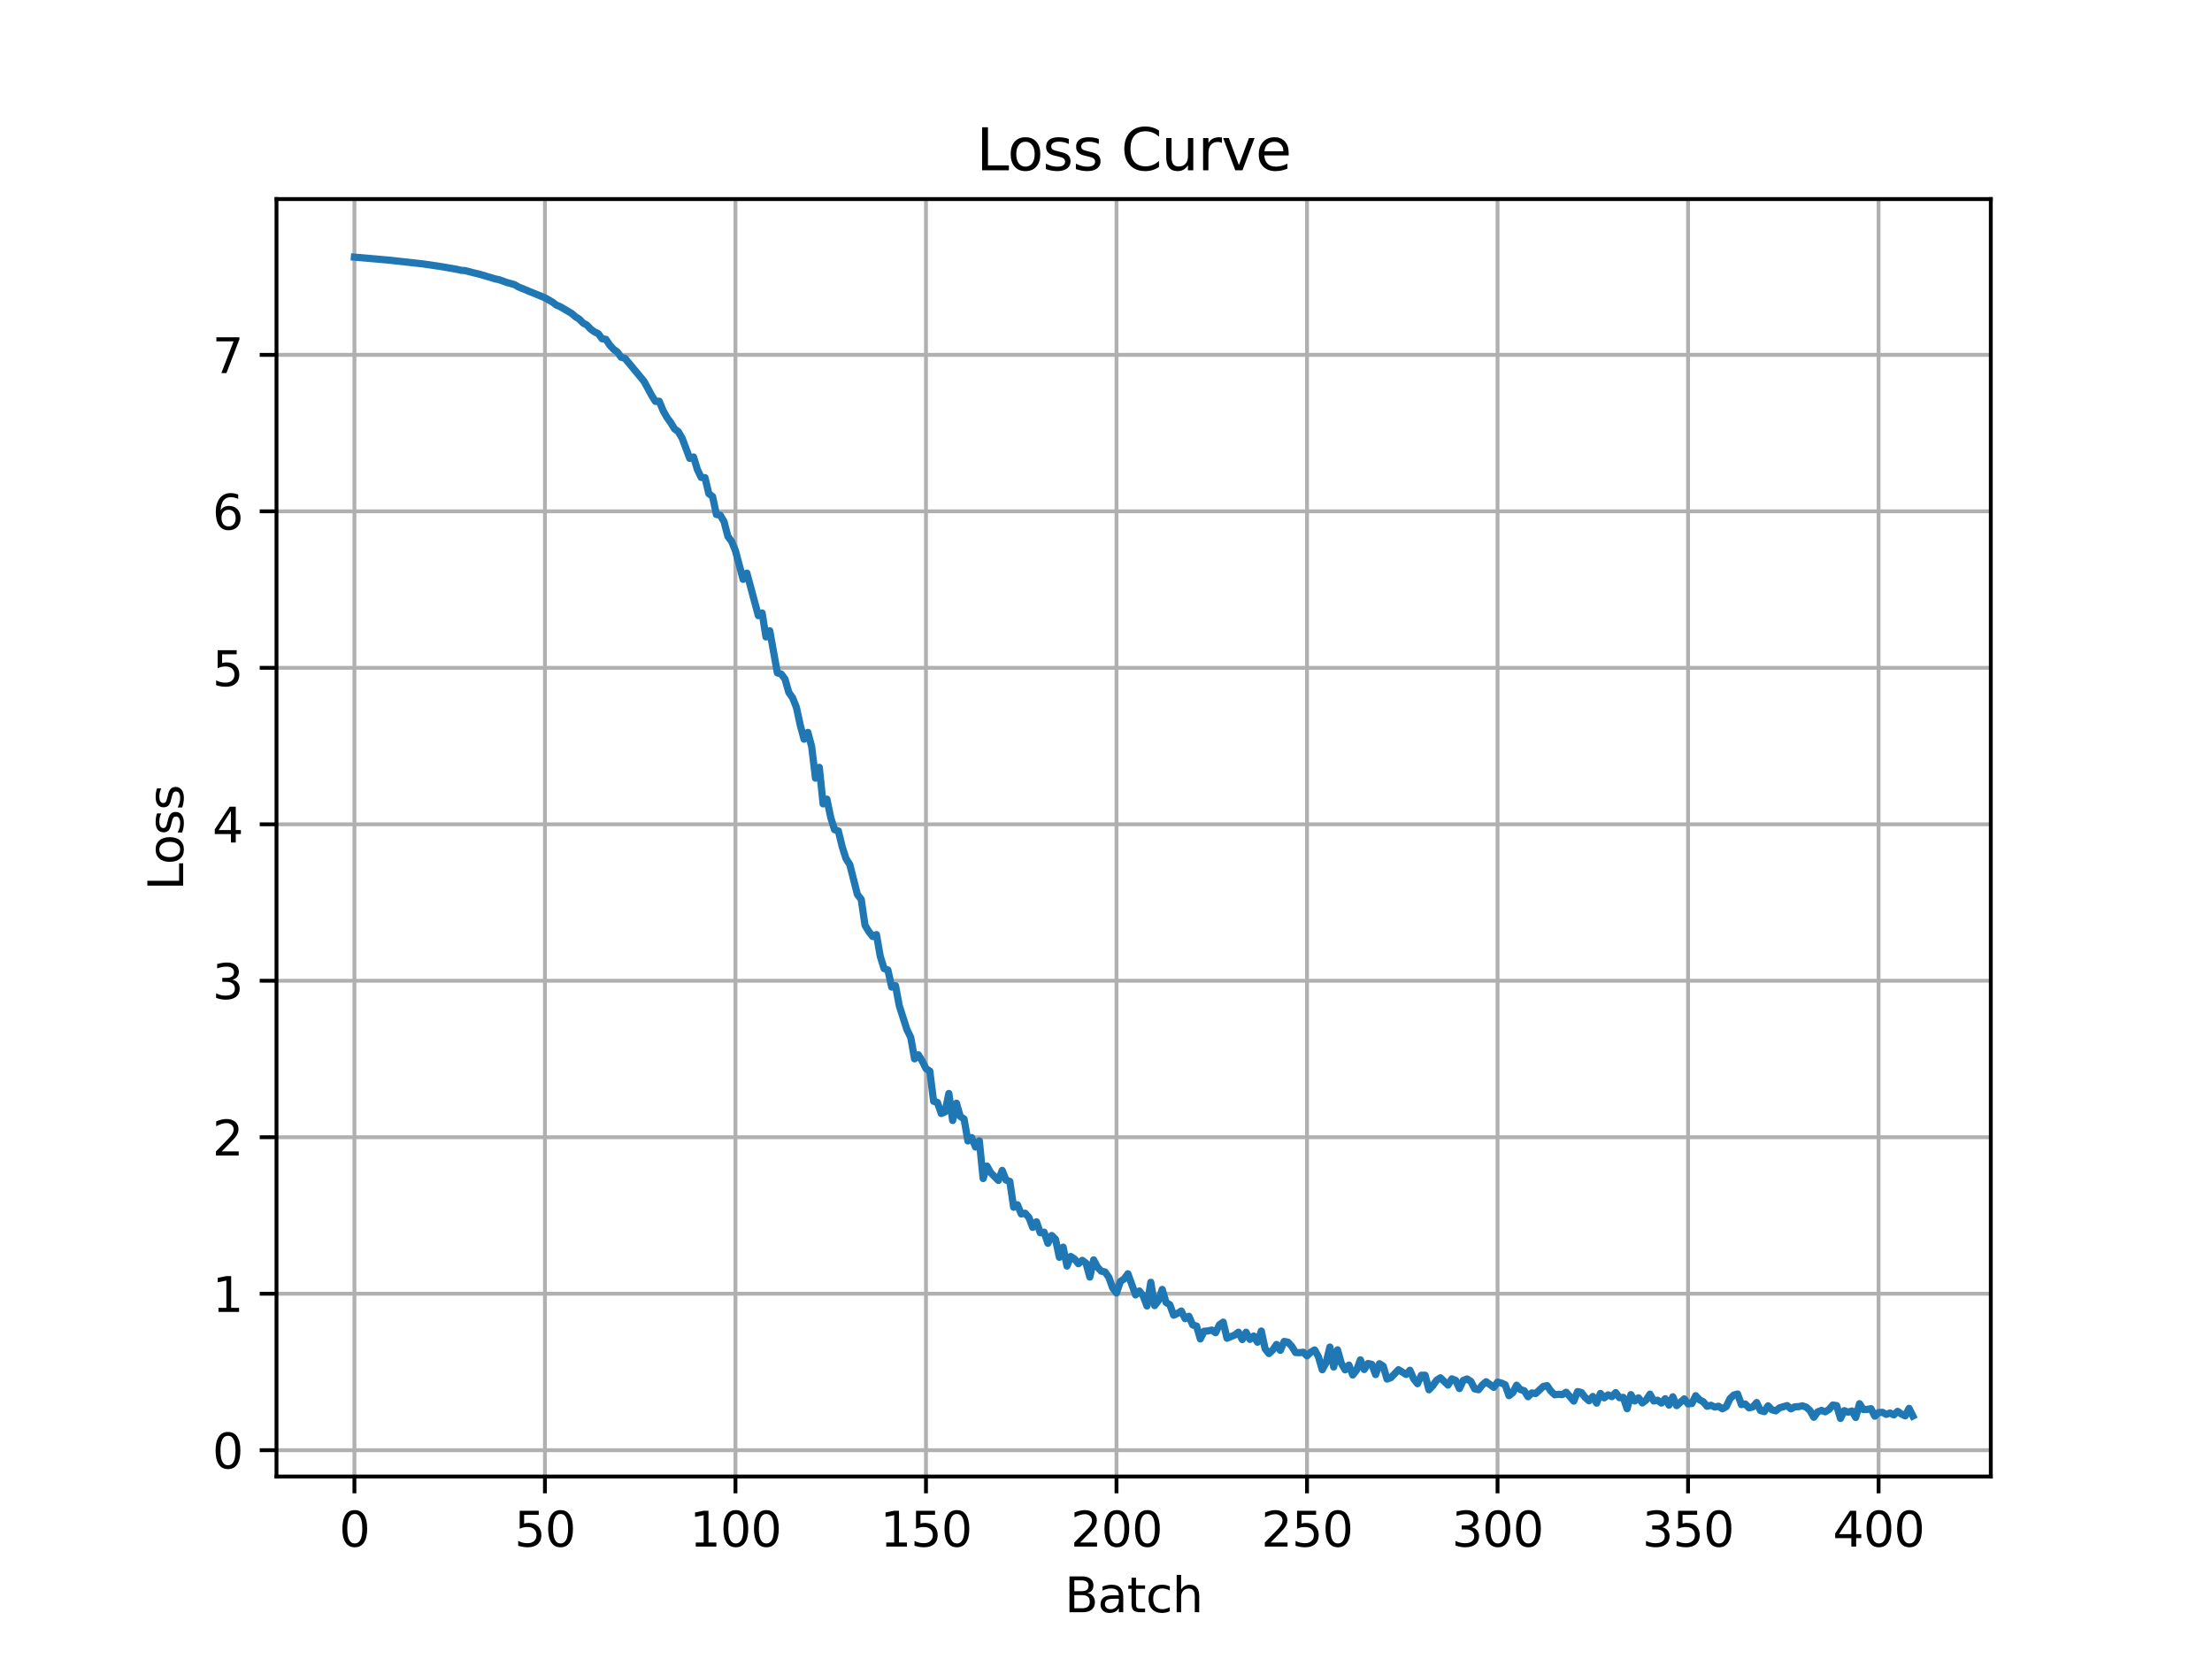 <?xml version="1.0" encoding="utf-8" standalone="no"?>
<!DOCTYPE svg PUBLIC "-//W3C//DTD SVG 1.1//EN"
  "http://www.w3.org/Graphics/SVG/1.1/DTD/svg11.dtd">
<svg xmlns:xlink="http://www.w3.org/1999/xlink" width="460.8pt" height="345.6pt" viewBox="0 0 460.8 345.6" xmlns="http://www.w3.org/2000/svg" version="1.1">
 <defs>
  <style type="text/css">*{stroke-linejoin: round; stroke-linecap: butt}</style>
 </defs>
 <g id="figure_1">
  <g id="patch_1">
   <path d="M 0 345.6 
L 460.8 345.6 
L 460.8 0 
L 0 0 
z
" style="fill: #ffffff"/>
  </g>
  <g id="axes_1">
   <g id="patch_2">
    <path d="M 57.6 307.584 
L 414.72 307.584 
L 414.72 41.472 
L 57.6 41.472 
z
" style="fill: #ffffff"/>
   </g>
   <g id="matplotlib.axis_1">
    <g id="xtick_1">
     <g id="line2d_1">
      <path d="M 73.833 307.584 
L 73.833 41.472 
" clip-path="url(#p3e870013ec)" style="fill: none; stroke: #b0b0b0; stroke-width: 0.8; stroke-linecap: square"/>
     </g>
     <g id="line2d_2">
      <defs>
       <path id="m1de3d40e29" d="M 0 0 
L 0 3.5 
" style="stroke: #000000; stroke-width: 0.8"/>
      </defs>
      <g>
       <use xlink:href="#m1de3d40e29" x="73.833" y="307.584" style="stroke: #000000; stroke-width: 0.8"/>
      </g>
     </g>
     <g id="text_1">
      <!-- 0 -->
      <g transform="translate(70.651 322.182) scale(0.1 -0.1)">
       <defs>
        <path id="DejaVuSans-30" d="M 2034 4250 
Q 1547 4250 1301 3770 
Q 1056 3291 1056 2328 
Q 1056 1369 1301 889 
Q 1547 409 2034 409 
Q 2525 409 2770 889 
Q 3016 1369 3016 2328 
Q 3016 3291 2770 3770 
Q 2525 4250 2034 4250 
z
M 2034 4750 
Q 2819 4750 3233 4129 
Q 3647 3509 3647 2328 
Q 3647 1150 3233 529 
Q 2819 -91 2034 -91 
Q 1250 -91 836 529 
Q 422 1150 422 2328 
Q 422 3509 836 4129 
Q 1250 4750 2034 4750 
z
" transform="scale(0.016)"/>
       </defs>
       <use xlink:href="#DejaVuSans-30"/>
      </g>
     </g>
    </g>
    <g id="xtick_2">
     <g id="line2d_3">
      <path d="M 113.522 307.584 
L 113.522 41.472 
" clip-path="url(#p3e870013ec)" style="fill: none; stroke: #b0b0b0; stroke-width: 0.8; stroke-linecap: square"/>
     </g>
     <g id="line2d_4">
      <g>
       <use xlink:href="#m1de3d40e29" x="113.522" y="307.584" style="stroke: #000000; stroke-width: 0.8"/>
      </g>
     </g>
     <g id="text_2">
      <!-- 50 -->
      <g transform="translate(107.159 322.182) scale(0.1 -0.1)">
       <defs>
        <path id="DejaVuSans-35" d="M 691 4666 
L 3169 4666 
L 3169 4134 
L 1269 4134 
L 1269 2991 
Q 1406 3038 1543 3061 
Q 1681 3084 1819 3084 
Q 2600 3084 3056 2656 
Q 3513 2228 3513 1497 
Q 3513 744 3044 326 
Q 2575 -91 1722 -91 
Q 1428 -91 1123 -41 
Q 819 9 494 109 
L 494 744 
Q 775 591 1075 516 
Q 1375 441 1709 441 
Q 2250 441 2565 725 
Q 2881 1009 2881 1497 
Q 2881 1984 2565 2268 
Q 2250 2553 1709 2553 
Q 1456 2553 1204 2497 
Q 953 2441 691 2322 
L 691 4666 
z
" transform="scale(0.016)"/>
       </defs>
       <use xlink:href="#DejaVuSans-35"/>
       <use xlink:href="#DejaVuSans-30" transform="translate(63.623 0)"/>
      </g>
     </g>
    </g>
    <g id="xtick_3">
     <g id="line2d_5">
      <path d="M 153.21 307.584 
L 153.21 41.472 
" clip-path="url(#p3e870013ec)" style="fill: none; stroke: #b0b0b0; stroke-width: 0.8; stroke-linecap: square"/>
     </g>
     <g id="line2d_6">
      <g>
       <use xlink:href="#m1de3d40e29" x="153.21" y="307.584" style="stroke: #000000; stroke-width: 0.8"/>
      </g>
     </g>
     <g id="text_3">
      <!-- 100 -->
      <g transform="translate(143.667 322.182) scale(0.1 -0.1)">
       <defs>
        <path id="DejaVuSans-31" d="M 794 531 
L 1825 531 
L 1825 4091 
L 703 3866 
L 703 4441 
L 1819 4666 
L 2450 4666 
L 2450 531 
L 3481 531 
L 3481 0 
L 794 0 
L 794 531 
z
" transform="scale(0.016)"/>
       </defs>
       <use xlink:href="#DejaVuSans-31"/>
       <use xlink:href="#DejaVuSans-30" transform="translate(63.623 0)"/>
       <use xlink:href="#DejaVuSans-30" transform="translate(127.246 0)"/>
      </g>
     </g>
    </g>
    <g id="xtick_4">
     <g id="line2d_7">
      <path d="M 192.899 307.584 
L 192.899 41.472 
" clip-path="url(#p3e870013ec)" style="fill: none; stroke: #b0b0b0; stroke-width: 0.8; stroke-linecap: square"/>
     </g>
     <g id="line2d_8">
      <g>
       <use xlink:href="#m1de3d40e29" x="192.899" y="307.584" style="stroke: #000000; stroke-width: 0.8"/>
      </g>
     </g>
     <g id="text_4">
      <!-- 150 -->
      <g transform="translate(183.355 322.182) scale(0.1 -0.1)">
       <use xlink:href="#DejaVuSans-31"/>
       <use xlink:href="#DejaVuSans-35" transform="translate(63.623 0)"/>
       <use xlink:href="#DejaVuSans-30" transform="translate(127.246 0)"/>
      </g>
     </g>
    </g>
    <g id="xtick_5">
     <g id="line2d_9">
      <path d="M 232.588 307.584 
L 232.588 41.472 
" clip-path="url(#p3e870013ec)" style="fill: none; stroke: #b0b0b0; stroke-width: 0.8; stroke-linecap: square"/>
     </g>
     <g id="line2d_10">
      <g>
       <use xlink:href="#m1de3d40e29" x="232.588" y="307.584" style="stroke: #000000; stroke-width: 0.8"/>
      </g>
     </g>
     <g id="text_5">
      <!-- 200 -->
      <g transform="translate(223.044 322.182) scale(0.1 -0.1)">
       <defs>
        <path id="DejaVuSans-32" d="M 1228 531 
L 3431 531 
L 3431 0 
L 469 0 
L 469 531 
Q 828 903 1448 1529 
Q 2069 2156 2228 2338 
Q 2531 2678 2651 2914 
Q 2772 3150 2772 3378 
Q 2772 3750 2511 3984 
Q 2250 4219 1831 4219 
Q 1534 4219 1204 4116 
Q 875 4013 500 3803 
L 500 4441 
Q 881 4594 1212 4672 
Q 1544 4750 1819 4750 
Q 2544 4750 2975 4387 
Q 3406 4025 3406 3419 
Q 3406 3131 3298 2873 
Q 3191 2616 2906 2266 
Q 2828 2175 2409 1742 
Q 1991 1309 1228 531 
z
" transform="scale(0.016)"/>
       </defs>
       <use xlink:href="#DejaVuSans-32"/>
       <use xlink:href="#DejaVuSans-30" transform="translate(63.623 0)"/>
       <use xlink:href="#DejaVuSans-30" transform="translate(127.246 0)"/>
      </g>
     </g>
    </g>
    <g id="xtick_6">
     <g id="line2d_11">
      <path d="M 272.277 307.584 
L 272.277 41.472 
" clip-path="url(#p3e870013ec)" style="fill: none; stroke: #b0b0b0; stroke-width: 0.8; stroke-linecap: square"/>
     </g>
     <g id="line2d_12">
      <g>
       <use xlink:href="#m1de3d40e29" x="272.277" y="307.584" style="stroke: #000000; stroke-width: 0.8"/>
      </g>
     </g>
     <g id="text_6">
      <!-- 250 -->
      <g transform="translate(262.733 322.182) scale(0.1 -0.1)">
       <use xlink:href="#DejaVuSans-32"/>
       <use xlink:href="#DejaVuSans-35" transform="translate(63.623 0)"/>
       <use xlink:href="#DejaVuSans-30" transform="translate(127.246 0)"/>
      </g>
     </g>
    </g>
    <g id="xtick_7">
     <g id="line2d_13">
      <path d="M 311.966 307.584 
L 311.966 41.472 
" clip-path="url(#p3e870013ec)" style="fill: none; stroke: #b0b0b0; stroke-width: 0.8; stroke-linecap: square"/>
     </g>
     <g id="line2d_14">
      <g>
       <use xlink:href="#m1de3d40e29" x="311.966" y="307.584" style="stroke: #000000; stroke-width: 0.8"/>
      </g>
     </g>
     <g id="text_7">
      <!-- 300 -->
      <g transform="translate(302.422 322.182) scale(0.1 -0.1)">
       <defs>
        <path id="DejaVuSans-33" d="M 2597 2516 
Q 3050 2419 3304 2112 
Q 3559 1806 3559 1356 
Q 3559 666 3084 287 
Q 2609 -91 1734 -91 
Q 1441 -91 1130 -33 
Q 819 25 488 141 
L 488 750 
Q 750 597 1062 519 
Q 1375 441 1716 441 
Q 2309 441 2620 675 
Q 2931 909 2931 1356 
Q 2931 1769 2642 2001 
Q 2353 2234 1838 2234 
L 1294 2234 
L 1294 2753 
L 1863 2753 
Q 2328 2753 2575 2939 
Q 2822 3125 2822 3475 
Q 2822 3834 2567 4026 
Q 2313 4219 1838 4219 
Q 1578 4219 1281 4162 
Q 984 4106 628 3988 
L 628 4550 
Q 988 4650 1302 4700 
Q 1616 4750 1894 4750 
Q 2613 4750 3031 4423 
Q 3450 4097 3450 3541 
Q 3450 3153 3228 2886 
Q 3006 2619 2597 2516 
z
" transform="scale(0.016)"/>
       </defs>
       <use xlink:href="#DejaVuSans-33"/>
       <use xlink:href="#DejaVuSans-30" transform="translate(63.623 0)"/>
       <use xlink:href="#DejaVuSans-30" transform="translate(127.246 0)"/>
      </g>
     </g>
    </g>
    <g id="xtick_8">
     <g id="line2d_15">
      <path d="M 351.654 307.584 
L 351.654 41.472 
" clip-path="url(#p3e870013ec)" style="fill: none; stroke: #b0b0b0; stroke-width: 0.8; stroke-linecap: square"/>
     </g>
     <g id="line2d_16">
      <g>
       <use xlink:href="#m1de3d40e29" x="351.654" y="307.584" style="stroke: #000000; stroke-width: 0.8"/>
      </g>
     </g>
     <g id="text_8">
      <!-- 350 -->
      <g transform="translate(342.111 322.182) scale(0.1 -0.1)">
       <use xlink:href="#DejaVuSans-33"/>
       <use xlink:href="#DejaVuSans-35" transform="translate(63.623 0)"/>
       <use xlink:href="#DejaVuSans-30" transform="translate(127.246 0)"/>
      </g>
     </g>
    </g>
    <g id="xtick_9">
     <g id="line2d_17">
      <path d="M 391.343 307.584 
L 391.343 41.472 
" clip-path="url(#p3e870013ec)" style="fill: none; stroke: #b0b0b0; stroke-width: 0.8; stroke-linecap: square"/>
     </g>
     <g id="line2d_18">
      <g>
       <use xlink:href="#m1de3d40e29" x="391.343" y="307.584" style="stroke: #000000; stroke-width: 0.8"/>
      </g>
     </g>
     <g id="text_9">
      <!-- 400 -->
      <g transform="translate(381.8 322.182) scale(0.1 -0.1)">
       <defs>
        <path id="DejaVuSans-34" d="M 2419 4116 
L 825 1625 
L 2419 1625 
L 2419 4116 
z
M 2253 4666 
L 3047 4666 
L 3047 1625 
L 3713 1625 
L 3713 1100 
L 3047 1100 
L 3047 0 
L 2419 0 
L 2419 1100 
L 313 1100 
L 313 1709 
L 2253 4666 
z
" transform="scale(0.016)"/>
       </defs>
       <use xlink:href="#DejaVuSans-34"/>
       <use xlink:href="#DejaVuSans-30" transform="translate(63.623 0)"/>
       <use xlink:href="#DejaVuSans-30" transform="translate(127.246 0)"/>
      </g>
     </g>
    </g>
    <g id="text_10">
     <!-- Batch -->
     <g transform="translate(221.787 335.861) scale(0.1 -0.1)">
      <defs>
       <path id="DejaVuSans-42" d="M 1259 2228 
L 1259 519 
L 2272 519 
Q 2781 519 3026 730 
Q 3272 941 3272 1375 
Q 3272 1813 3026 2020 
Q 2781 2228 2272 2228 
L 1259 2228 
z
M 1259 4147 
L 1259 2741 
L 2194 2741 
Q 2656 2741 2882 2914 
Q 3109 3088 3109 3444 
Q 3109 3797 2882 3972 
Q 2656 4147 2194 4147 
L 1259 4147 
z
M 628 4666 
L 2241 4666 
Q 2963 4666 3353 4366 
Q 3744 4066 3744 3513 
Q 3744 3084 3544 2831 
Q 3344 2578 2956 2516 
Q 3422 2416 3680 2098 
Q 3938 1781 3938 1306 
Q 3938 681 3513 340 
Q 3088 0 2303 0 
L 628 0 
L 628 4666 
z
" transform="scale(0.016)"/>
       <path id="DejaVuSans-61" d="M 2194 1759 
Q 1497 1759 1228 1600 
Q 959 1441 959 1056 
Q 959 750 1161 570 
Q 1363 391 1709 391 
Q 2188 391 2477 730 
Q 2766 1069 2766 1631 
L 2766 1759 
L 2194 1759 
z
M 3341 1997 
L 3341 0 
L 2766 0 
L 2766 531 
Q 2569 213 2275 61 
Q 1981 -91 1556 -91 
Q 1019 -91 701 211 
Q 384 513 384 1019 
Q 384 1609 779 1909 
Q 1175 2209 1959 2209 
L 2766 2209 
L 2766 2266 
Q 2766 2663 2505 2880 
Q 2244 3097 1772 3097 
Q 1472 3097 1187 3025 
Q 903 2953 641 2809 
L 641 3341 
Q 956 3463 1253 3523 
Q 1550 3584 1831 3584 
Q 2591 3584 2966 3190 
Q 3341 2797 3341 1997 
z
" transform="scale(0.016)"/>
       <path id="DejaVuSans-74" d="M 1172 4494 
L 1172 3500 
L 2356 3500 
L 2356 3053 
L 1172 3053 
L 1172 1153 
Q 1172 725 1289 603 
Q 1406 481 1766 481 
L 2356 481 
L 2356 0 
L 1766 0 
Q 1100 0 847 248 
Q 594 497 594 1153 
L 594 3053 
L 172 3053 
L 172 3500 
L 594 3500 
L 594 4494 
L 1172 4494 
z
" transform="scale(0.016)"/>
       <path id="DejaVuSans-63" d="M 3122 3366 
L 3122 2828 
Q 2878 2963 2633 3030 
Q 2388 3097 2138 3097 
Q 1578 3097 1268 2742 
Q 959 2388 959 1747 
Q 959 1106 1268 751 
Q 1578 397 2138 397 
Q 2388 397 2633 464 
Q 2878 531 3122 666 
L 3122 134 
Q 2881 22 2623 -34 
Q 2366 -91 2075 -91 
Q 1284 -91 818 406 
Q 353 903 353 1747 
Q 353 2603 823 3093 
Q 1294 3584 2113 3584 
Q 2378 3584 2631 3529 
Q 2884 3475 3122 3366 
z
" transform="scale(0.016)"/>
       <path id="DejaVuSans-68" d="M 3513 2113 
L 3513 0 
L 2938 0 
L 2938 2094 
Q 2938 2591 2744 2837 
Q 2550 3084 2163 3084 
Q 1697 3084 1428 2787 
Q 1159 2491 1159 1978 
L 1159 0 
L 581 0 
L 581 4863 
L 1159 4863 
L 1159 2956 
Q 1366 3272 1645 3428 
Q 1925 3584 2291 3584 
Q 2894 3584 3203 3211 
Q 3513 2838 3513 2113 
z
" transform="scale(0.016)"/>
      </defs>
      <use xlink:href="#DejaVuSans-42"/>
      <use xlink:href="#DejaVuSans-61" transform="translate(68.604 0)"/>
      <use xlink:href="#DejaVuSans-74" transform="translate(129.883 0)"/>
      <use xlink:href="#DejaVuSans-63" transform="translate(169.092 0)"/>
      <use xlink:href="#DejaVuSans-68" transform="translate(224.072 0)"/>
     </g>
    </g>
   </g>
   <g id="matplotlib.axis_2">
    <g id="ytick_1">
     <g id="line2d_19">
      <path d="M 57.6 302.101 
L 414.72 302.101 
" clip-path="url(#p3e870013ec)" style="fill: none; stroke: #b0b0b0; stroke-width: 0.8; stroke-linecap: square"/>
     </g>
     <g id="line2d_20">
      <defs>
       <path id="m18ed62f773" d="M 0 0 
L -3.5 0 
" style="stroke: #000000; stroke-width: 0.8"/>
      </defs>
      <g>
       <use xlink:href="#m18ed62f773" x="57.6" y="302.101" style="stroke: #000000; stroke-width: 0.8"/>
      </g>
     </g>
     <g id="text_11">
      <!-- 0 -->
      <g transform="translate(44.237 305.9) scale(0.1 -0.1)">
       <use xlink:href="#DejaVuSans-30"/>
      </g>
     </g>
    </g>
    <g id="ytick_2">
     <g id="line2d_21">
      <path d="M 57.6 269.504 
L 414.72 269.504 
" clip-path="url(#p3e870013ec)" style="fill: none; stroke: #b0b0b0; stroke-width: 0.8; stroke-linecap: square"/>
     </g>
     <g id="line2d_22">
      <g>
       <use xlink:href="#m18ed62f773" x="57.6" y="269.504" style="stroke: #000000; stroke-width: 0.8"/>
      </g>
     </g>
     <g id="text_12">
      <!-- 1 -->
      <g transform="translate(44.237 273.303) scale(0.1 -0.1)">
       <use xlink:href="#DejaVuSans-31"/>
      </g>
     </g>
    </g>
    <g id="ytick_3">
     <g id="line2d_23">
      <path d="M 57.6 236.907 
L 414.72 236.907 
" clip-path="url(#p3e870013ec)" style="fill: none; stroke: #b0b0b0; stroke-width: 0.8; stroke-linecap: square"/>
     </g>
     <g id="line2d_24">
      <g>
       <use xlink:href="#m18ed62f773" x="57.6" y="236.907" style="stroke: #000000; stroke-width: 0.8"/>
      </g>
     </g>
     <g id="text_13">
      <!-- 2 -->
      <g transform="translate(44.237 240.707) scale(0.1 -0.1)">
       <use xlink:href="#DejaVuSans-32"/>
      </g>
     </g>
    </g>
    <g id="ytick_4">
     <g id="line2d_25">
      <path d="M 57.6 204.311 
L 414.72 204.311 
" clip-path="url(#p3e870013ec)" style="fill: none; stroke: #b0b0b0; stroke-width: 0.8; stroke-linecap: square"/>
     </g>
     <g id="line2d_26">
      <g>
       <use xlink:href="#m18ed62f773" x="57.6" y="204.311" style="stroke: #000000; stroke-width: 0.8"/>
      </g>
     </g>
     <g id="text_14">
      <!-- 3 -->
      <g transform="translate(44.237 208.11) scale(0.1 -0.1)">
       <use xlink:href="#DejaVuSans-33"/>
      </g>
     </g>
    </g>
    <g id="ytick_5">
     <g id="line2d_27">
      <path d="M 57.6 171.714 
L 414.72 171.714 
" clip-path="url(#p3e870013ec)" style="fill: none; stroke: #b0b0b0; stroke-width: 0.8; stroke-linecap: square"/>
     </g>
     <g id="line2d_28">
      <g>
       <use xlink:href="#m18ed62f773" x="57.6" y="171.714" style="stroke: #000000; stroke-width: 0.8"/>
      </g>
     </g>
     <g id="text_15">
      <!-- 4 -->
      <g transform="translate(44.237 175.513) scale(0.1 -0.1)">
       <use xlink:href="#DejaVuSans-34"/>
      </g>
     </g>
    </g>
    <g id="ytick_6">
     <g id="line2d_29">
      <path d="M 57.6 139.118 
L 414.72 139.118 
" clip-path="url(#p3e870013ec)" style="fill: none; stroke: #b0b0b0; stroke-width: 0.8; stroke-linecap: square"/>
     </g>
     <g id="line2d_30">
      <g>
       <use xlink:href="#m18ed62f773" x="57.6" y="139.118" style="stroke: #000000; stroke-width: 0.8"/>
      </g>
     </g>
     <g id="text_16">
      <!-- 5 -->
      <g transform="translate(44.237 142.917) scale(0.1 -0.1)">
       <use xlink:href="#DejaVuSans-35"/>
      </g>
     </g>
    </g>
    <g id="ytick_7">
     <g id="line2d_31">
      <path d="M 57.6 106.521 
L 414.72 106.521 
" clip-path="url(#p3e870013ec)" style="fill: none; stroke: #b0b0b0; stroke-width: 0.8; stroke-linecap: square"/>
     </g>
     <g id="line2d_32">
      <g>
       <use xlink:href="#m18ed62f773" x="57.6" y="106.521" style="stroke: #000000; stroke-width: 0.8"/>
      </g>
     </g>
     <g id="text_17">
      <!-- 6 -->
      <g transform="translate(44.237 110.32) scale(0.1 -0.1)">
       <defs>
        <path id="DejaVuSans-36" d="M 2113 2584 
Q 1688 2584 1439 2293 
Q 1191 2003 1191 1497 
Q 1191 994 1439 701 
Q 1688 409 2113 409 
Q 2538 409 2786 701 
Q 3034 994 3034 1497 
Q 3034 2003 2786 2293 
Q 2538 2584 2113 2584 
z
M 3366 4563 
L 3366 3988 
Q 3128 4100 2886 4159 
Q 2644 4219 2406 4219 
Q 1781 4219 1451 3797 
Q 1122 3375 1075 2522 
Q 1259 2794 1537 2939 
Q 1816 3084 2150 3084 
Q 2853 3084 3261 2657 
Q 3669 2231 3669 1497 
Q 3669 778 3244 343 
Q 2819 -91 2113 -91 
Q 1303 -91 875 529 
Q 447 1150 447 2328 
Q 447 3434 972 4092 
Q 1497 4750 2381 4750 
Q 2619 4750 2861 4703 
Q 3103 4656 3366 4563 
z
" transform="scale(0.016)"/>
       </defs>
       <use xlink:href="#DejaVuSans-36"/>
      </g>
     </g>
    </g>
    <g id="ytick_8">
     <g id="line2d_33">
      <path d="M 57.6 73.924 
L 414.72 73.924 
" clip-path="url(#p3e870013ec)" style="fill: none; stroke: #b0b0b0; stroke-width: 0.8; stroke-linecap: square"/>
     </g>
     <g id="line2d_34">
      <g>
       <use xlink:href="#m18ed62f773" x="57.6" y="73.924" style="stroke: #000000; stroke-width: 0.8"/>
      </g>
     </g>
     <g id="text_18">
      <!-- 7 -->
      <g transform="translate(44.237 77.724) scale(0.1 -0.1)">
       <defs>
        <path id="DejaVuSans-37" d="M 525 4666 
L 3525 4666 
L 3525 4397 
L 1831 0 
L 1172 0 
L 2766 4134 
L 525 4134 
L 525 4666 
z
" transform="scale(0.016)"/>
       </defs>
       <use xlink:href="#DejaVuSans-37"/>
      </g>
     </g>
    </g>
    <g id="text_19">
     <!-- Loss -->
     <g transform="translate(38.158 185.495) rotate(-90) scale(0.1 -0.1)">
      <defs>
       <path id="DejaVuSans-4c" d="M 628 4666 
L 1259 4666 
L 1259 531 
L 3531 531 
L 3531 0 
L 628 0 
L 628 4666 
z
" transform="scale(0.016)"/>
       <path id="DejaVuSans-6f" d="M 1959 3097 
Q 1497 3097 1228 2736 
Q 959 2375 959 1747 
Q 959 1119 1226 758 
Q 1494 397 1959 397 
Q 2419 397 2687 759 
Q 2956 1122 2956 1747 
Q 2956 2369 2687 2733 
Q 2419 3097 1959 3097 
z
M 1959 3584 
Q 2709 3584 3137 3096 
Q 3566 2609 3566 1747 
Q 3566 888 3137 398 
Q 2709 -91 1959 -91 
Q 1206 -91 779 398 
Q 353 888 353 1747 
Q 353 2609 779 3096 
Q 1206 3584 1959 3584 
z
" transform="scale(0.016)"/>
       <path id="DejaVuSans-73" d="M 2834 3397 
L 2834 2853 
Q 2591 2978 2328 3040 
Q 2066 3103 1784 3103 
Q 1356 3103 1142 2972 
Q 928 2841 928 2578 
Q 928 2378 1081 2264 
Q 1234 2150 1697 2047 
L 1894 2003 
Q 2506 1872 2764 1633 
Q 3022 1394 3022 966 
Q 3022 478 2636 193 
Q 2250 -91 1575 -91 
Q 1294 -91 989 -36 
Q 684 19 347 128 
L 347 722 
Q 666 556 975 473 
Q 1284 391 1588 391 
Q 1994 391 2212 530 
Q 2431 669 2431 922 
Q 2431 1156 2273 1281 
Q 2116 1406 1581 1522 
L 1381 1569 
Q 847 1681 609 1914 
Q 372 2147 372 2553 
Q 372 3047 722 3315 
Q 1072 3584 1716 3584 
Q 2034 3584 2315 3537 
Q 2597 3491 2834 3397 
z
" transform="scale(0.016)"/>
      </defs>
      <use xlink:href="#DejaVuSans-4c"/>
      <use xlink:href="#DejaVuSans-6f" transform="translate(53.963 0)"/>
      <use xlink:href="#DejaVuSans-73" transform="translate(115.145 0)"/>
      <use xlink:href="#DejaVuSans-73" transform="translate(167.244 0)"/>
     </g>
    </g>
   </g>
   <g id="line2d_35">
    <path d="M 73.833 53.568 
L 80.977 54.189 
L 88.121 54.979 
L 92.09 55.564 
L 95.265 56.122 
L 96.058 56.311 
L 96.852 56.364 
L 98.44 56.774 
L 100.027 57.159 
L 103.202 58.108 
L 103.996 58.271 
L 105.584 58.846 
L 107.171 59.285 
L 107.965 59.761 
L 113.522 62.039 
L 115.109 62.942 
L 115.903 63.56 
L 116.697 63.885 
L 119.078 65.289 
L 119.872 65.977 
L 120.666 66.472 
L 121.459 67.286 
L 122.253 67.707 
L 123.047 68.557 
L 123.841 69.127 
L 124.634 69.514 
L 125.428 70.574 
L 126.222 70.692 
L 127.016 71.874 
L 127.81 72.76 
L 128.603 73.327 
L 129.397 74.419 
L 130.191 74.643 
L 134.16 79.437 
L 135.747 82.358 
L 136.541 83.628 
L 137.335 83.584 
L 138.129 85.529 
L 138.922 86.931 
L 139.716 88.028 
L 140.51 89.343 
L 141.304 89.916 
L 142.097 91.275 
L 143.685 95.495 
L 144.479 95.194 
L 145.273 97.809 
L 146.066 99.456 
L 146.86 99.502 
L 147.654 102.828 
L 148.448 103.443 
L 149.241 107.178 
L 150.035 107.322 
L 150.829 108.66 
L 151.623 111.722 
L 152.417 112.804 
L 153.21 114.739 
L 154.798 120.69 
L 155.592 119.39 
L 157.973 128.247 
L 158.767 127.696 
L 159.561 132.688 
L 160.354 131.397 
L 161.942 140.171 
L 162.736 140.409 
L 163.529 141.459 
L 164.323 144.246 
L 165.117 145.369 
L 165.911 147.378 
L 166.705 151.044 
L 167.498 153.989 
L 168.292 152.566 
L 169.086 155.535 
L 169.88 162.104 
L 170.673 159.855 
L 171.467 167.461 
L 172.261 166.478 
L 173.055 170.295 
L 173.849 172.836 
L 174.642 173.096 
L 175.436 176.348 
L 176.23 178.85 
L 177.024 180.093 
L 178.611 186.34 
L 179.405 187.348 
L 180.199 192.752 
L 180.993 194.067 
L 181.786 195.091 
L 182.58 194.693 
L 183.374 199.21 
L 184.168 201.761 
L 184.961 202.062 
L 185.755 205.629 
L 186.549 205.335 
L 187.343 209.544 
L 188.93 214.486 
L 189.724 216.108 
L 190.518 220.577 
L 191.312 219.732 
L 192.105 221.019 
L 192.899 222.609 
L 193.693 223.13 
L 194.487 229.417 
L 195.281 229.654 
L 196.074 231.97 
L 196.868 231.63 
L 197.662 227.786 
L 198.456 233.424 
L 199.249 229.818 
L 200.043 232.566 
L 200.837 233.112 
L 201.631 237.684 
L 202.425 236.983 
L 203.218 238.956 
L 204.012 237.652 
L 204.806 245.512 
L 205.6 242.898 
L 206.393 244.302 
L 207.981 245.91 
L 208.775 243.814 
L 209.568 245.838 
L 210.362 246.102 
L 211.156 251.484 
L 211.95 250.97 
L 212.744 252.89 
L 213.537 252.734 
L 214.331 253.596 
L 215.125 255.68 
L 215.919 254.533 
L 216.712 256.815 
L 217.506 256.684 
L 218.3 259.002 
L 219.094 257.375 
L 219.888 258.18 
L 220.681 261.92 
L 221.475 259.805 
L 222.269 263.742 
L 223.063 261.746 
L 223.856 262.277 
L 224.65 263.255 
L 225.444 262.551 
L 226.238 263.136 
L 227.032 266.041 
L 227.825 262.451 
L 228.619 263.958 
L 229.413 264.81 
L 230.207 264.976 
L 231 266.099 
L 231.794 268.326 
L 232.588 269.352 
L 233.382 266.972 
L 234.176 266.42 
L 234.969 265.347 
L 236.557 269.755 
L 237.351 268.934 
L 238.144 269.954 
L 238.938 272.059 
L 239.732 267.128 
L 240.526 271.983 
L 241.32 270.955 
L 242.113 268.607 
L 242.907 271.32 
L 243.701 271.805 
L 244.495 273.978 
L 245.288 273.611 
L 246.082 273.111 
L 246.876 274.699 
L 247.67 274.202 
L 248.464 276.018 
L 249.257 276.236 
L 250.051 278.927 
L 250.845 277.313 
L 251.639 277.261 
L 252.432 277.075 
L 253.226 277.629 
L 254.02 275.976 
L 254.814 275.427 
L 255.608 278.784 
L 257.195 278.122 
L 257.989 277.516 
L 258.783 279.053 
L 259.576 277.523 
L 260.37 279.016 
L 261.164 278.319 
L 261.958 279.61 
L 262.752 277.273 
L 263.545 280.966 
L 264.339 281.974 
L 265.133 281.238 
L 265.927 280.071 
L 266.72 281.301 
L 267.514 279.445 
L 268.308 279.601 
L 269.102 280.471 
L 269.895 281.763 
L 270.689 281.786 
L 271.483 281.693 
L 272.277 282.448 
L 273.071 281.68 
L 273.864 281.217 
L 274.658 282.647 
L 275.452 285.348 
L 276.246 283.878 
L 277.039 280.614 
L 277.833 284.772 
L 278.627 281.194 
L 279.421 283.995 
L 280.215 285.366 
L 281.008 284.371 
L 281.802 286.439 
L 282.596 285.441 
L 283.39 283.277 
L 284.183 285.299 
L 284.977 284.042 
L 285.771 284.212 
L 286.565 286.353 
L 287.359 284.083 
L 288.152 284.602 
L 288.946 287.287 
L 289.74 286.992 
L 291.327 285.339 
L 292.915 286.324 
L 293.709 285.449 
L 294.503 287.258 
L 295.296 288.252 
L 296.09 286.49 
L 296.884 286.489 
L 297.678 289.516 
L 298.471 288.678 
L 299.265 287.534 
L 300.059 287.018 
L 301.647 288.539 
L 302.44 287.238 
L 303.234 287.548 
L 304.028 289.269 
L 304.822 287.568 
L 305.615 287.259 
L 306.409 287.776 
L 307.203 289.33 
L 307.997 289.507 
L 308.791 288.523 
L 309.584 287.839 
L 311.172 289.01 
L 311.966 287.916 
L 312.759 288.109 
L 313.553 288.464 
L 314.347 290.744 
L 315.141 290.125 
L 315.935 288.561 
L 316.728 289.471 
L 317.522 289.709 
L 318.316 290.962 
L 319.11 290.167 
L 319.903 290.302 
L 321.491 288.826 
L 322.285 288.65 
L 323.079 289.792 
L 323.872 290.555 
L 324.666 290.468 
L 325.46 290.521 
L 326.254 290.027 
L 327.841 291.877 
L 328.635 289.889 
L 329.429 290.073 
L 330.223 291.128 
L 331.016 291.808 
L 331.81 290.913 
L 332.604 292.298 
L 333.398 290.27 
L 334.191 291.2 
L 334.985 290.575 
L 335.779 290.95 
L 336.573 290.103 
L 337.366 291.168 
L 338.16 291.097 
L 338.954 293.466 
L 339.748 290.528 
L 340.542 291.852 
L 341.335 291.192 
L 342.129 292.266 
L 342.923 291.646 
L 343.717 290.421 
L 344.51 291.859 
L 345.304 291.689 
L 346.098 292.292 
L 346.892 291.377 
L 347.686 292.714 
L 348.479 290.973 
L 349.273 292.821 
L 350.861 291.418 
L 351.654 292.445 
L 352.448 292.382 
L 353.242 290.748 
L 354.036 291.605 
L 354.83 292.025 
L 355.623 292.965 
L 356.417 292.739 
L 357.211 293.104 
L 358.005 292.94 
L 358.798 293.48 
L 359.592 293.046 
L 360.386 291.38 
L 361.18 290.611 
L 361.974 290.396 
L 362.767 292.606 
L 363.561 292.469 
L 364.355 293.29 
L 365.149 293.086 
L 365.942 292.178 
L 366.736 293.847 
L 367.53 294.069 
L 368.324 292.857 
L 369.118 293.679 
L 369.911 293.914 
L 370.705 293.279 
L 372.293 292.81 
L 373.086 293.496 
L 373.88 293.064 
L 374.674 293.03 
L 375.468 292.86 
L 376.262 293.126 
L 377.055 293.844 
L 377.849 295.245 
L 378.643 294.119 
L 379.437 293.812 
L 380.23 294.11 
L 381.024 293.603 
L 381.818 292.69 
L 382.612 292.818 
L 383.406 295.488 
L 384.199 293.863 
L 384.993 294.186 
L 385.787 293.931 
L 386.581 295.289 
L 387.374 292.416 
L 388.168 293.636 
L 388.962 293.608 
L 389.756 293.448 
L 390.55 295.018 
L 391.343 294.266 
L 392.137 294.209 
L 392.931 294.641 
L 393.725 294.356 
L 394.518 294.756 
L 395.312 294.009 
L 396.106 294.582 
L 396.9 294.949 
L 397.693 293.389 
L 398.487 294.982 
L 398.487 294.982 
" clip-path="url(#p3e870013ec)" style="fill: none; stroke: #1f77b4; stroke-width: 1.5; stroke-linecap: square"/>
   </g>
   <g id="patch_3">
    <path d="M 57.6 307.584 
L 57.6 41.472 
" style="fill: none; stroke: #000000; stroke-width: 0.8; stroke-linejoin: miter; stroke-linecap: square"/>
   </g>
   <g id="patch_4">
    <path d="M 414.72 307.584 
L 414.72 41.472 
" style="fill: none; stroke: #000000; stroke-width: 0.8; stroke-linejoin: miter; stroke-linecap: square"/>
   </g>
   <g id="patch_5">
    <path d="M 57.6 307.584 
L 414.72 307.584 
" style="fill: none; stroke: #000000; stroke-width: 0.8; stroke-linejoin: miter; stroke-linecap: square"/>
   </g>
   <g id="patch_6">
    <path d="M 57.6 41.472 
L 414.72 41.472 
" style="fill: none; stroke: #000000; stroke-width: 0.8; stroke-linejoin: miter; stroke-linecap: square"/>
   </g>
   <g id="text_20">
    <!-- Loss Curve -->
    <g transform="translate(203.391 35.472) scale(0.12 -0.12)">
     <defs>
      <path id="DejaVuSans-20" transform="scale(0.016)"/>
      <path id="DejaVuSans-43" d="M 4122 4306 
L 4122 3641 
Q 3803 3938 3442 4084 
Q 3081 4231 2675 4231 
Q 1875 4231 1450 3742 
Q 1025 3253 1025 2328 
Q 1025 1406 1450 917 
Q 1875 428 2675 428 
Q 3081 428 3442 575 
Q 3803 722 4122 1019 
L 4122 359 
Q 3791 134 3420 21 
Q 3050 -91 2638 -91 
Q 1578 -91 968 557 
Q 359 1206 359 2328 
Q 359 3453 968 4101 
Q 1578 4750 2638 4750 
Q 3056 4750 3426 4639 
Q 3797 4528 4122 4306 
z
" transform="scale(0.016)"/>
      <path id="DejaVuSans-75" d="M 544 1381 
L 544 3500 
L 1119 3500 
L 1119 1403 
Q 1119 906 1312 657 
Q 1506 409 1894 409 
Q 2359 409 2629 706 
Q 2900 1003 2900 1516 
L 2900 3500 
L 3475 3500 
L 3475 0 
L 2900 0 
L 2900 538 
Q 2691 219 2414 64 
Q 2138 -91 1772 -91 
Q 1169 -91 856 284 
Q 544 659 544 1381 
z
M 1991 3584 
L 1991 3584 
z
" transform="scale(0.016)"/>
      <path id="DejaVuSans-72" d="M 2631 2963 
Q 2534 3019 2420 3045 
Q 2306 3072 2169 3072 
Q 1681 3072 1420 2755 
Q 1159 2438 1159 1844 
L 1159 0 
L 581 0 
L 581 3500 
L 1159 3500 
L 1159 2956 
Q 1341 3275 1631 3429 
Q 1922 3584 2338 3584 
Q 2397 3584 2469 3576 
Q 2541 3569 2628 3553 
L 2631 2963 
z
" transform="scale(0.016)"/>
      <path id="DejaVuSans-76" d="M 191 3500 
L 800 3500 
L 1894 563 
L 2988 3500 
L 3597 3500 
L 2284 0 
L 1503 0 
L 191 3500 
z
" transform="scale(0.016)"/>
      <path id="DejaVuSans-65" d="M 3597 1894 
L 3597 1613 
L 953 1613 
Q 991 1019 1311 708 
Q 1631 397 2203 397 
Q 2534 397 2845 478 
Q 3156 559 3463 722 
L 3463 178 
Q 3153 47 2828 -22 
Q 2503 -91 2169 -91 
Q 1331 -91 842 396 
Q 353 884 353 1716 
Q 353 2575 817 3079 
Q 1281 3584 2069 3584 
Q 2775 3584 3186 3129 
Q 3597 2675 3597 1894 
z
M 3022 2063 
Q 3016 2534 2758 2815 
Q 2500 3097 2075 3097 
Q 1594 3097 1305 2825 
Q 1016 2553 972 2059 
L 3022 2063 
z
" transform="scale(0.016)"/>
     </defs>
     <use xlink:href="#DejaVuSans-4c"/>
     <use xlink:href="#DejaVuSans-6f" transform="translate(53.963 0)"/>
     <use xlink:href="#DejaVuSans-73" transform="translate(115.145 0)"/>
     <use xlink:href="#DejaVuSans-73" transform="translate(167.244 0)"/>
     <use xlink:href="#DejaVuSans-20" transform="translate(219.344 0)"/>
     <use xlink:href="#DejaVuSans-43" transform="translate(251.131 0)"/>
     <use xlink:href="#DejaVuSans-75" transform="translate(320.955 0)"/>
     <use xlink:href="#DejaVuSans-72" transform="translate(384.334 0)"/>
     <use xlink:href="#DejaVuSans-76" transform="translate(425.447 0)"/>
     <use xlink:href="#DejaVuSans-65" transform="translate(484.627 0)"/>
    </g>
   </g>
  </g>
 </g>
 <defs>
  <clipPath id="p3e870013ec">
   <rect x="57.6" y="41.472" width="357.12" height="266.112"/>
  </clipPath>
 </defs>
</svg>
